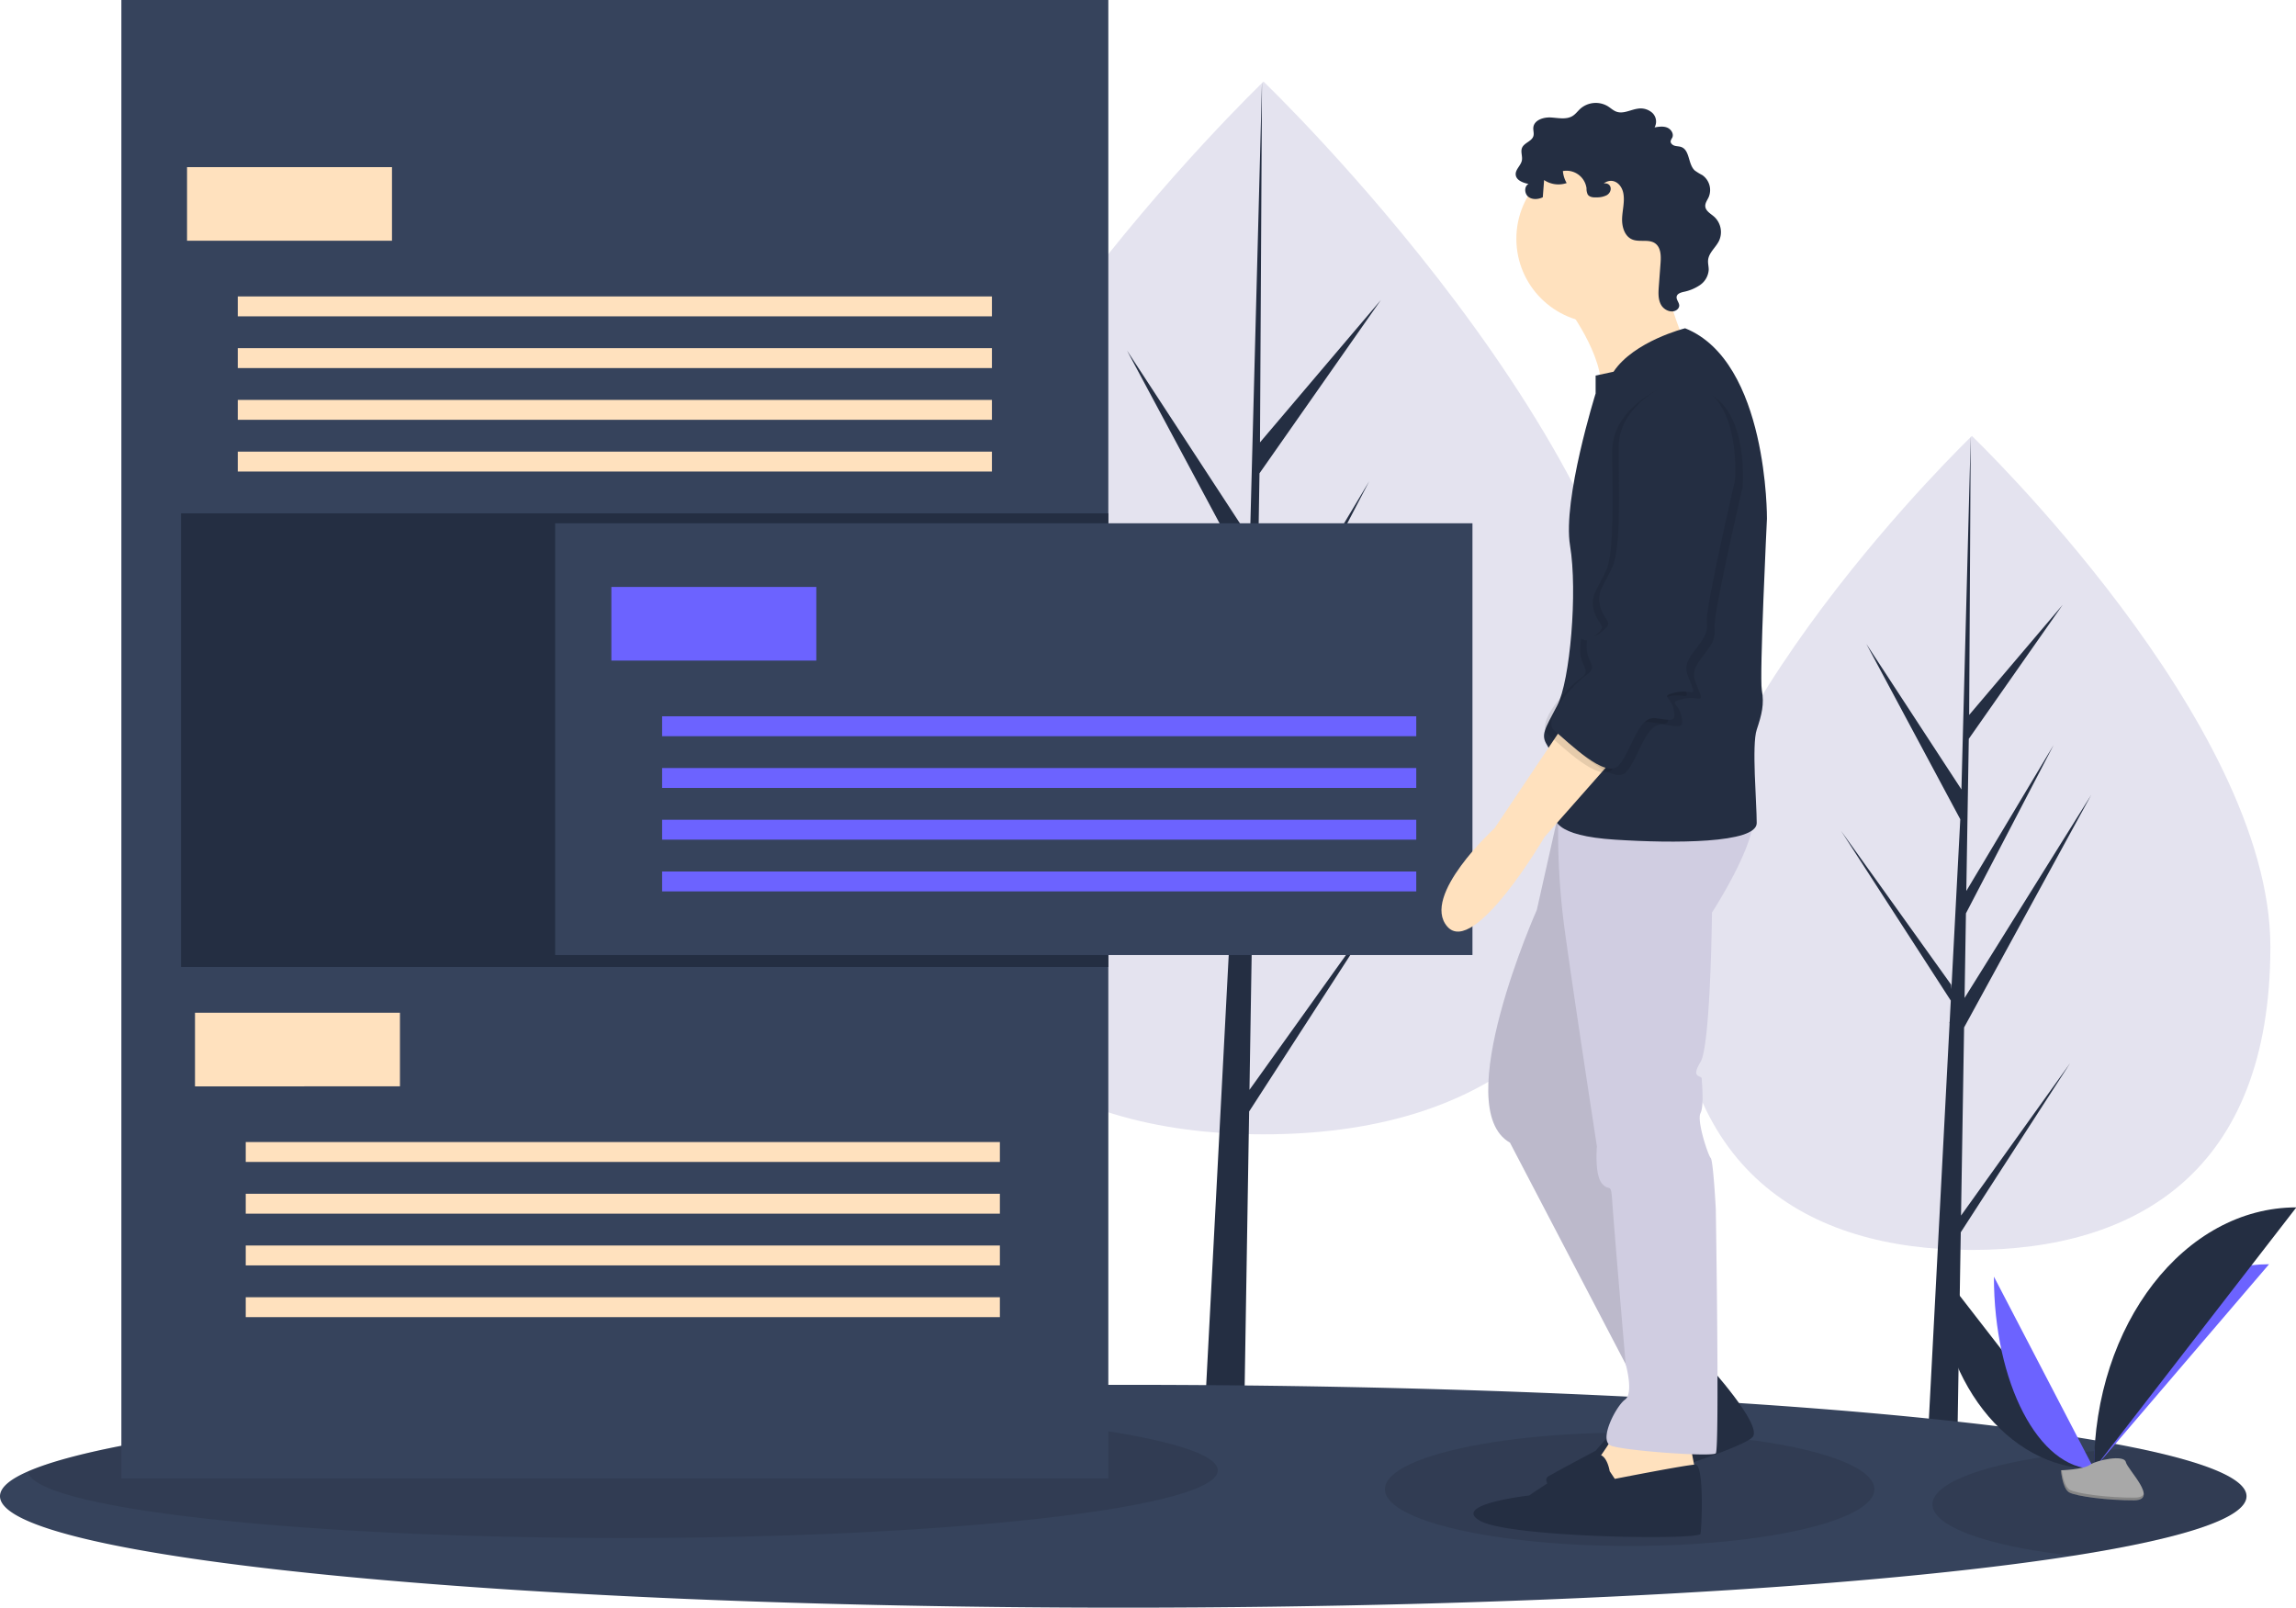 <svg xmlns="http://www.w3.org/2000/svg" width="257" height="180" viewBox="0 0 257 180">
    <g fill="none" fill-rule="nonzero">
        <path fill="#e4e3ef" d="M254.132 105.975c0 25.161-14.958 33.946-33.41 33.946-18.45 0-33.408-8.785-33.408-33.946 0-25.16 33.409-57.17 33.409-57.17s33.409 32.01 33.409 57.17z"/>
        <path fill="#242E42" d="M219.506 136.072l.342-21.057 14.24-26.05-14.186 22.747.153-9.469 9.814-18.847-9.773 16.342.277-17.03 10.509-15.004-10.466 12.327.173-31.225-1.086 41.336.089-1.705-10.685-16.355 10.514 19.629-.996 19.018-.03-.505-12.317-17.21 12.28 18.994-.124 2.378-.023.036.01.195-2.525 48.252h3.374l.405-24.923 12.25-18.948z"/>
        <path fill="#e4e3ef" d="M184.641 83.075c0 32.541-19.345 43.903-43.21 43.903-23.863 0-43.208-11.362-43.208-43.903 0-32.542 43.209-73.94 43.209-73.94s43.209 41.398 43.209 73.94z"/>
        <path fill="#242E42" d="M139.858 122l.442-27.234 18.417-33.692-18.347 29.42.199-12.246 12.692-24.376-12.64 21.136.358-22.025 13.592-19.406-13.536 15.943.224-40.385-1.405 53.463.116-2.206-13.82-21.152 13.598 25.386-1.288 24.597-.038-.653-15.93-22.259 15.882 24.566-.161 3.076-.03.046.014.253-3.267 62.405h4.365l.524-32.233 15.843-24.506z"/>
        <path fill="#36435C" d="M251.46 167.49c0 2.45-7.118 4.737-19.415 6.663-22.283 3.493-61.57 5.812-106.316 5.812C56.292 179.965 0 174.38 0 167.49c0-.952 1.08-1.885 3.128-2.776 2.308-1.01 5.85-1.972 10.458-2.871 9.5-1.854 23.533-3.438 40.651-4.615 19.87-1.364 43.9-2.176 69.823-2.207a1260 1260 0 0 1 15.26.07c15.267.162 29.715.596 42.846 1.25l1.751.09.596.031c.054.003.107.005.16.01a791.888 791.888 0 0 1 9.977.586c7.72.502 14.848 1.085 21.258 1.742 1.095.111 2.169.225 3.222.342 8.11.889 14.94 1.899 20.202 2.996 7.777 1.621 12.128 3.436 12.128 5.352z"/>
        <ellipse cx="182.414" cy="166.711" fill="#000" opacity=".1" rx="27.395" ry="6.348"/>
        <path fill="#000" d="M251.46 167.49c0 2.45-7.118 4.737-19.415 6.663-9.298-1.015-15.735-3.207-15.735-5.746 0-3.162 9.972-5.783 23.022-6.268 7.777 1.621 12.128 3.436 12.128 5.352zM136.31 164.596c0 4.182-29.817 7.572-66.596 7.572-36.434 0-66.035-3.325-66.587-7.454 7.072-3.087 25.69-5.738 51.11-7.486a576.91 576.91 0 0 1 15.477-.205c36.779 0 66.595 3.39 66.595 7.573z" opacity=".1"/>
        <path fill="#36435C" d="M13.586 0h110.473v165.486H13.586z"/>
        <path fill="#242E42" d="M20.268 57.464h103.791v50.782H20.268z"/>
        <path fill="#36435C" d="M62.141 58.577h102.677v48.332H62.141z"/>
        <path fill="#6C63FF" d="M68.433 65.705h22.941v8.241H68.433zM74.113 80.182h84.414v2.227H74.113zM74.113 85.973h84.414V88.2H74.113zM74.113 91.764h84.414v2.227H74.113zM74.113 97.555h84.414v2.227H74.113z"/>
        <path fill="#FFE1BE" d="M20.936 18.709h22.941v8.241H20.936zM26.616 33.186h84.414v2.227H26.616zM26.616 38.977h84.414v2.227H26.616zM26.616 44.768h84.414v2.227H26.616zM26.616 50.559h84.414v2.227H26.616zM21.827 113.368h22.941v8.241H21.827zM27.507 127.845h84.414v2.227H27.507zM27.507 133.636h84.414v2.227H27.507zM27.507 139.427h84.414v2.227H27.507zM27.507 145.218h84.414v2.227H27.507zM175.17 34.028s4.58 5.867 4.007 10.017c-.572 4.15 9.446-5.724 9.446-5.724s-3.435-7.156-1.575-10.59c1.86-3.435-11.878 6.297-11.878 6.297z"/>
        <path fill="#242E42" d="M191.199 152.81s6.01 6.584 5.009 8.015c-1.002 1.431-18.605 6.87-20.609 6.583-2.003-.286-3.005-1.717-2.29-2.146.716-.43 5.296-2.863 5.296-2.863l3.864-4.436s2.862-1.574 2.862-2.433c0-.859 5.868-2.72 5.868-2.72z"/>
        <path fill="#FFE1BE" d="M181.038 160.11s-2.29 3.72-2.72 3.864c-.429.143 2.147 5.295 2.147 5.295l6.01-1.86 3.292-2.72-.715-3.72-8.014-.86z"/>
        <path fill="#D0CDE1" d="M174.884 89.126l-2.862 12.737s-9.875 22.182-3.006 26.046l15.027 28.766 8.014-3.578-13.452-29.481 6.154-33.918-9.875-.572z"/>
        <path fill="#000" d="M174.884 89.126l-2.862 12.737s-9.875 22.182-3.006 26.046l15.027 28.766 8.014-3.578-13.452-29.481 6.154-33.918-9.875-.572z" opacity=".1"/>
        <path fill="#D0CDE1" d="M175.886 91.13h-1.452a80.91 80.91 0 0 0 .736 13.166c1.002 7.299 3.578 24.043 3.578 24.043s-.286 3.148.572 4.15c.859 1.002 1.002-.286 1.145 2.004.143 2.29 1.503 18.21 1.503 18.21s.93 3.256-.072 3.972c-1.002.716-3.005 4.58-1.574 5.152 1.431.572 11.306 1.288 11.735.859.43-.43 0-27.335 0-27.335s-.286-5.438-.572-5.724c-.286-.287-1.574-4.15-1.145-5.01.43-.858.143-3.434.143-3.863 0-.43-1.288 0-.143-1.86 1.145-1.861 1.288-16.745 1.288-16.745s6.154-9.445 4.293-11.878l-20.035.858z"/>
        <circle cx="179.177" cy="26.729" r="9.445" fill="#FFE1BE"/>
        <path fill="#242E42" d="M188.623 36.747s-5.725 1.43-8.015 4.866l-2.003.429v2.003s-3.721 11.879-2.863 17.03c.86 5.153 0 15.17-1.43 17.89-1.432 2.719-1.861 3.291-1.146 4.436.716 1.145 1.718 5.01 1.002 6.727-.715 1.717 0 3.434 6.583 3.864 6.584.429 15.886.429 15.886-1.86 0-2.29-.573-8.73 0-10.448.572-1.717.859-2.862.572-4.436-.286-1.575.573-19.178.573-19.178s.143-17.602-9.16-21.323z"/>
        <path fill="#FFE1BE" d="M175.17 80.968l-7.871 11.736s-8.3 7.585-5.295 11.02c3.005 3.434 10.876-10.019 10.876-10.019l8.587-9.731-6.297-3.006z"/>
        <path fill="#242E42" d="M180.179 164.69s-.286-1.861-1.288-1.861-7.728 4.58-7.728 4.58-8.873 1.001-5.438 2.862c3.434 1.86 24.472 2.146 24.615 1.43.143-.715.43-7.771-.573-7.75-1.001.023-9.016 1.597-9.016 1.597l-.572-.859zM179.849 21.85a2.37 2.37 0 0 1-1.08.243c-.386.022-.846-.002-1.052-.33a1.507 1.507 0 0 1-.131-.687 2.264 2.264 0 0 0-2.646-1.928c.04.473.185.931.422 1.343a2.872 2.872 0 0 1-2.525-.336l-.146 1.927c-.513.246-1.17.297-1.618-.054-.448-.351-.484-1.176.022-1.435-.625-.13-1.39-.41-1.436-1.048-.042-.582.575-1.007.689-1.58.093-.465-.163-.972.018-1.412.238-.578 1.1-.726 1.274-1.326.088-.306-.039-.633-.009-.95.08-.829 1.122-1.173 1.954-1.126.831.047 1.74.268 2.446-.173.342-.214.582-.557.883-.826a2.622 2.622 0 0 1 3.044-.265c.335.208.627.496 1 .623.763.259 1.56-.23 2.357-.344a1.959 1.959 0 0 1 1.643.476c.439.422.54 1.087.244 1.62.469-.08.965-.156 1.406.02.441.175.779.703.574 1.132a1.467 1.467 0 0 0-.178.364c-.041.25.2.462.442.534.242.071.505.058.743.145.98.359.745 1.927 1.518 2.63.264.193.544.365.836.513.79.547 1.09 1.573.719 2.46-.155.343-.414.67-.383 1.044.044.526.607.814 1.002 1.163.74.682.958 1.761.543 2.677-.364.758-1.15 1.333-1.23 2.17-.035.363.074.726.068 1.091a2.25 2.25 0 0 1-.967 1.699 5.03 5.03 0 0 1-1.856.772c-.312.075-.685.192-.76.504-.09.37.323.706.28 1.084a.629.629 0 0 1-.252.408c-.559.437-1.442.062-1.783-.559-.342-.62-.298-1.374-.245-2.08l.192-2.57c.06-.8.054-1.75-.598-2.217-.72-.516-1.77-.098-2.585-.447-.849-.363-1.154-1.427-1.12-2.35.035-.923.3-1.848.147-2.76-.188-1.128-1.193-1.887-2.207-1.155.892-.122 1.045.901.341 1.315z"/>
        <path fill="#000" d="M187.764 43.616s-5.725 2.29-5.725 7.156.287 11.306-.715 13.452c-1.002 2.147-1.86 2.863-1.288 4.58.572 1.717 1.574 1.431 0 2.72-1.574 1.287-1.431-.86-1.574 1.287-.144 2.147 1.43 2.433 0 3.435-1.432 1.002-5.152 5.009-3.578 6.297 1.574 1.288 5.724 5.438 7.155 3.864 1.432-1.574 2.147-5.582 4.15-5.295 2.004.286 2.29.429 2.004-1.002-.286-1.431-1.574-1.431.143-1.86 1.718-.43 2.433.572 1.86-.86-.572-1.43-1.001-2.003.144-3.577 1.145-1.574 1.717-2.004 1.574-3.578-.143-1.574 3.149-15.742 3.149-15.742s1.001-12.022-7.3-10.877z" opacity=".1"/>
        <path fill="#000" d="M186.19 43.33s-5.725 2.29-5.725 7.156c0 4.865.286 11.305-.715 13.452-1.002 2.147-1.86 2.862-1.288 4.58.572 1.717 1.574 1.43 0 2.719-1.575 1.288-1.432-.859-1.575 1.288-.143 2.147 1.431 2.433 0 3.435-1.43 1.001-5.152 5.008-3.577 6.296 1.574 1.289 5.724 5.439 7.155 3.865 1.431-1.575 2.147-5.582 4.15-5.296 2.004.287 2.29.43 2.004-1.001-.286-1.432-1.574-1.432.143-1.86 1.717-.43 2.433.572 1.86-.86-.572-1.43-1.001-2.003.144-3.577 1.145-1.575 1.717-2.004 1.574-3.578-.143-1.574 3.148-15.743 3.148-15.743s1.002-12.021-7.298-10.876z" opacity=".1"/>
        <path fill="#242E42" d="M186.905 42.9s-5.724 2.29-5.724 7.156.286 11.306-.716 13.453c-1.002 2.146-1.86 2.862-1.288 4.58.573 1.717 1.574 1.43 0 2.719-1.574 1.288-1.431-.86-1.574 1.288-.143 2.146 1.431 2.432 0 3.434-1.431 1.002-5.152 5.01-3.578 6.297 1.574 1.288 5.725 5.438 7.156 3.864 1.43-1.574 2.146-5.581 4.15-5.295 2.004.286 2.29.43 2.004-1.002-.287-1.43-1.575-1.43.143-1.86 1.717-.43 2.433.572 1.86-.859-.572-1.431-1.002-2.003.143-3.578 1.145-1.574 1.718-2.003 1.574-3.578-.143-1.574 3.149-15.742 3.149-15.742s1.002-12.021-7.299-10.876zM216.824 141.775c0 12.52 7.855 22.653 17.562 22.653"/>
        <path fill="#6C63FF" d="M234.386 164.428c0-12.662 8.766-22.908 19.599-22.908M223.187 142.91c0 11.893 5.009 21.518 11.2 21.518"/>
        <path fill="#242E42" d="M234.386 164.428c0-16.18 10.132-29.271 22.653-29.271"/>
        <path fill="#A8A8A8" d="M230.691 164.587s2.491-.076 3.242-.61c.75-.535 3.83-1.174 4.017-.316.186.857 3.743 4.263.931 4.286-2.812.022-6.533-.438-7.283-.895-.749-.456-.907-2.465-.907-2.465z"/>
        <path fill="#000" d="M238.931 167.648c-2.812.023-6.533-.438-7.282-.894-.571-.348-.798-1.595-.874-2.17l-.084.003s.158 2.01.907 2.465c.75.457 4.471.917 7.283.895.812-.007 1.092-.296 1.077-.723-.113.258-.423.42-1.027.424z" opacity=".2"/>
    </g>
</svg>
